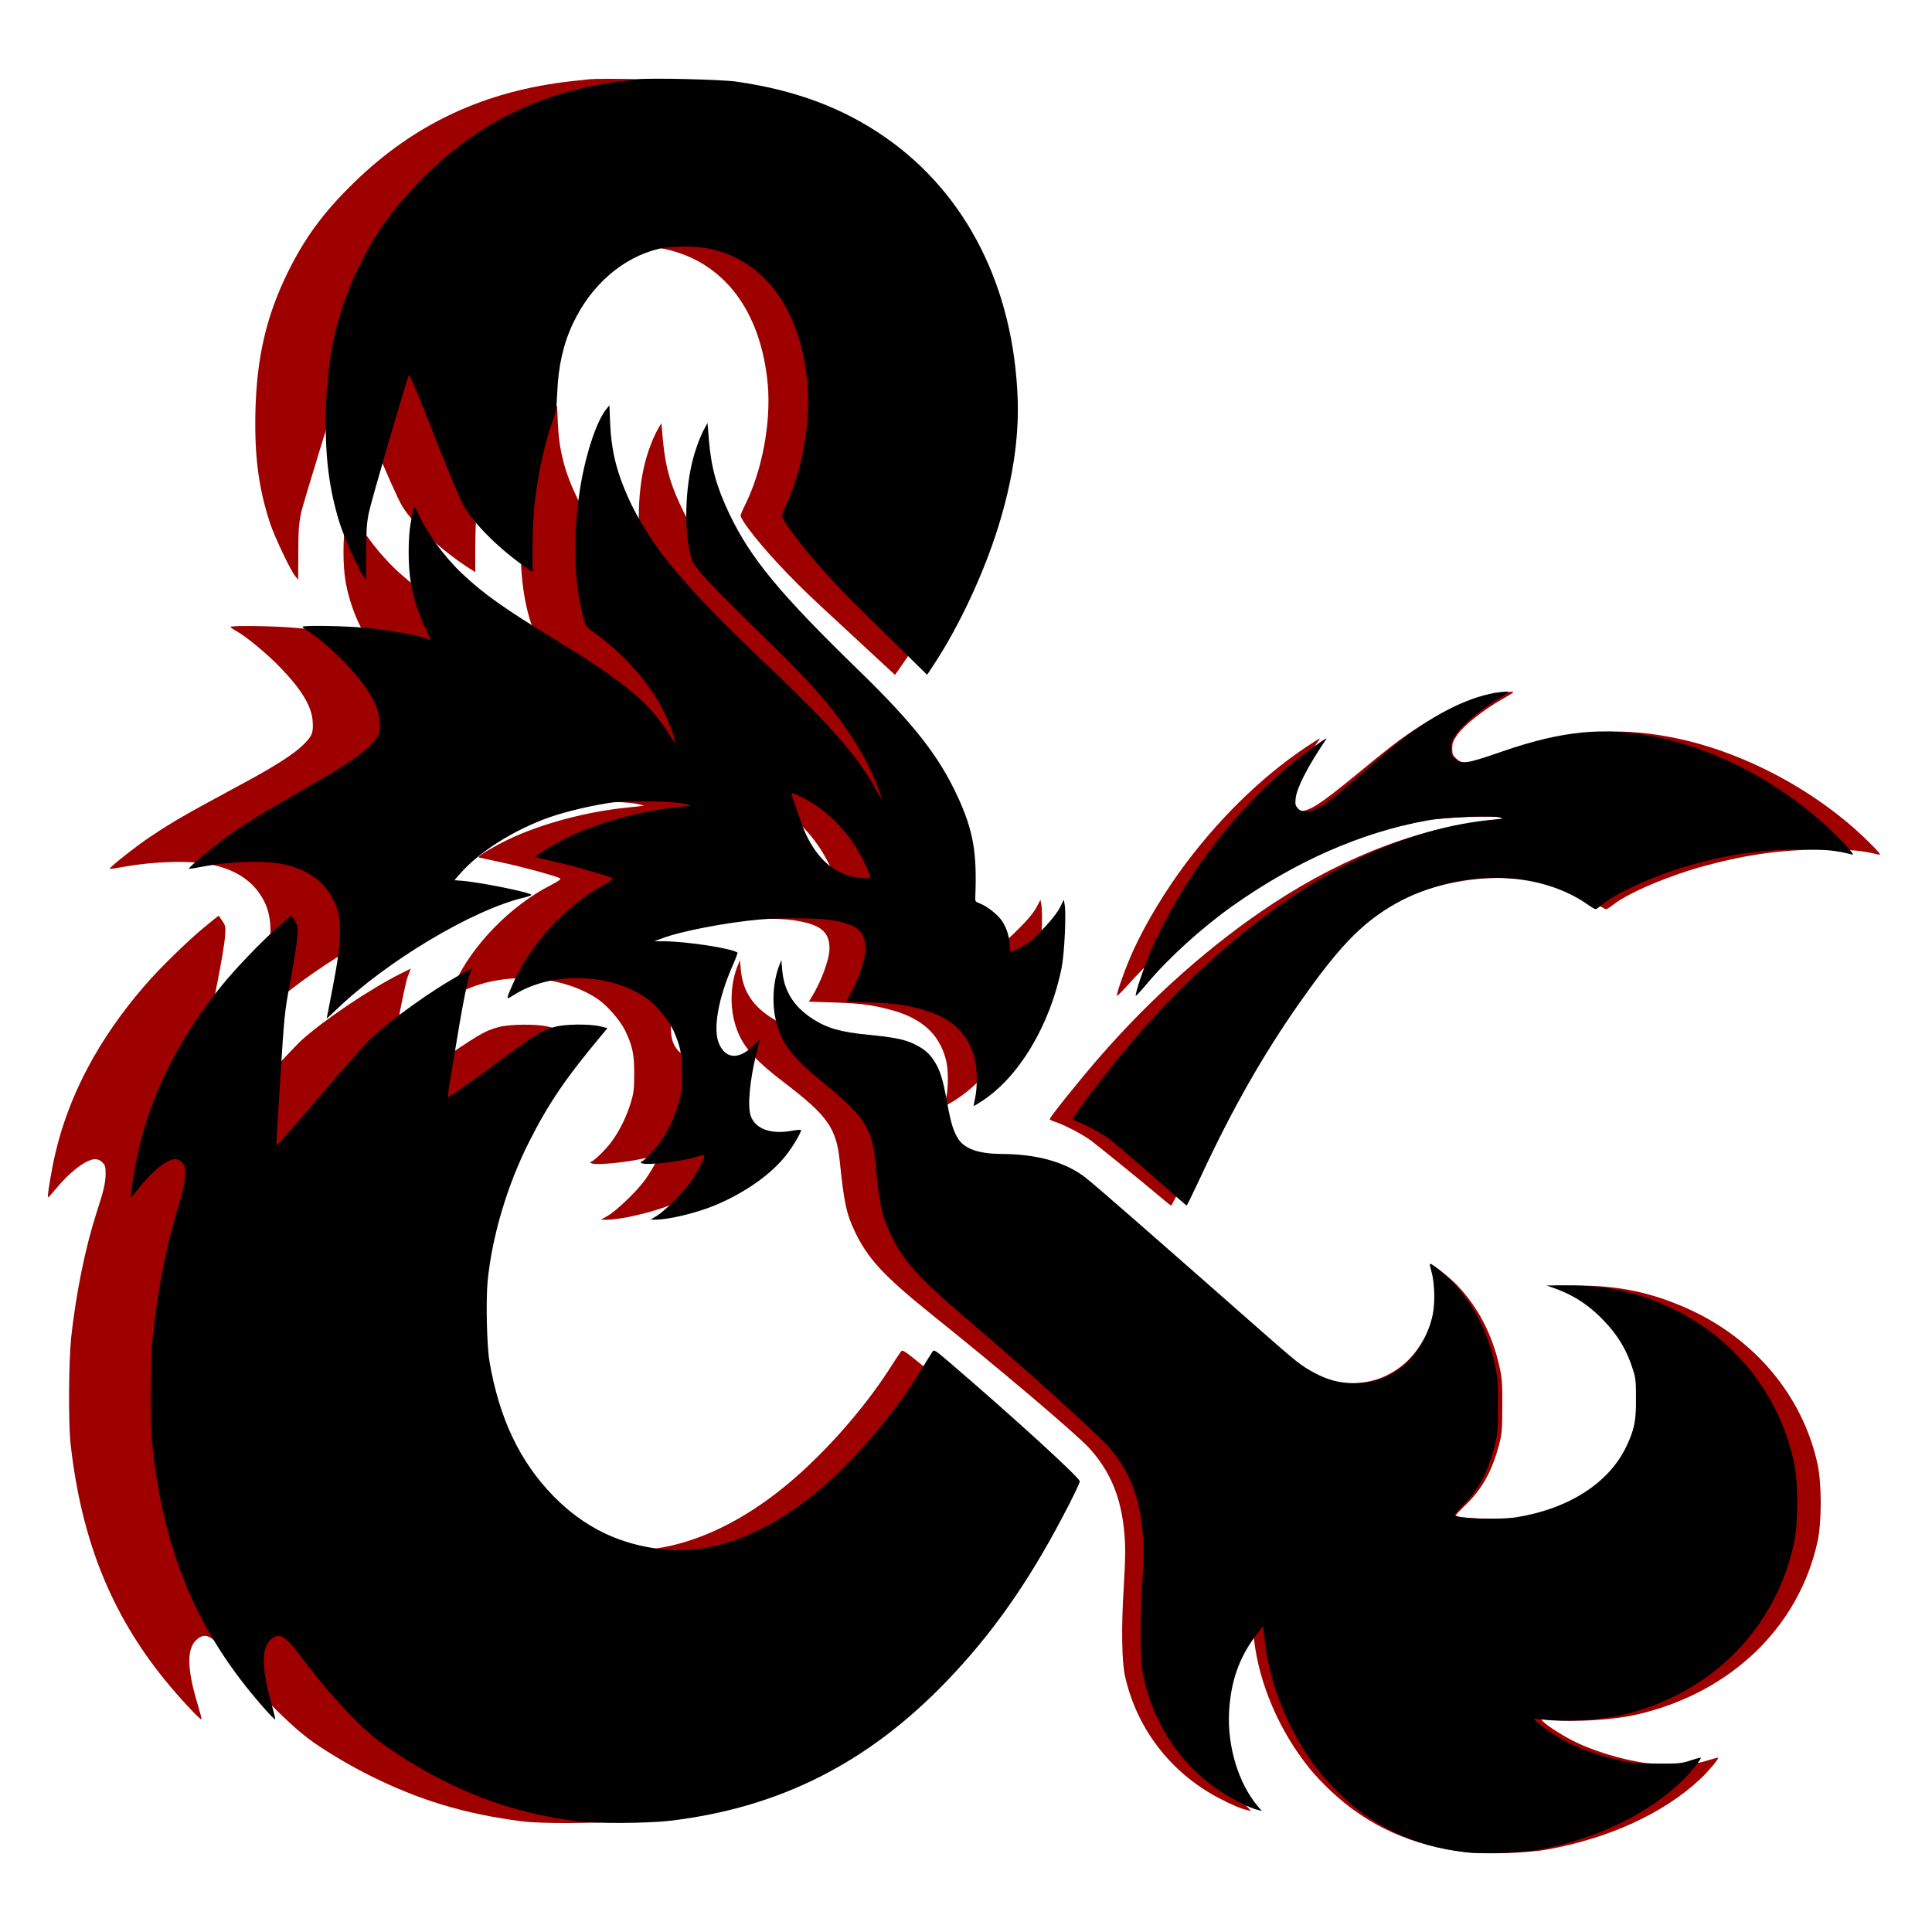 <?xml version="1.0" encoding="UTF-8" standalone="no"?>
<svg
   xmlns:dc="http://purl.org/dc/elements/1.1/"
   xmlns:cc="http://creativecommons.org/ns#"
   xmlns:rdf="http://www.w3.org/1999/02/22-rdf-syntax-ns#"
   xmlns:svg="http://www.w3.org/2000/svg"
   xmlns="http://www.w3.org/2000/svg"
   xmlns:sodipodi="http://sodipodi.sourceforge.net/DTD/sodipodi-0.dtd"
   xmlns:inkscape="http://www.inkscape.org/namespaces/inkscape"
   inkscape:version="1.0 (4035a4fb49, 2020-05-01)"
   sodipodi:docname="dd-logo-red.svg"
   id="svg16"
   preserveAspectRatio="xMidYMid meet"
   viewBox="0 0 1500 1500"
   height="1500pt"
   width="1500pt"
   version="1.0">
  <defs
     id="defs20" />
  <sodipodi:namedview
     inkscape:current-layer="svg16"
     inkscape:window-maximized="0"
     inkscape:window-y="0"
     inkscape:window-x="0"
     inkscape:cy="1000"
     inkscape:cx="1000"
     inkscape:zoom="0.4405"
     showgrid="false"
     id="namedview18"
     inkscape:window-height="1167"
     inkscape:window-width="1787"
     inkscape:pageshadow="2"
     inkscape:pageopacity="0"
     guidetolerance="10"
     gridtolerance="10"
     objecttolerance="10"
     borderopacity="1"
     bordercolor="#666666"
     pagecolor="#ffffff" />
  <g
     style="fill:#9e0000;fill-opacity:1"
     id="g14"
     stroke="none"
     fill="#000000"
     transform="translate(0,1500) scale(0.1,-0.1)">
    <path
       style="fill:#9e0000;fill-opacity:1"
       id="path4"
       d="M4570 14384 c-19 -2 -78 -9 -130 -14 -676 -75 -1223 -330 -1694 -790 -233 -227 -379 -425 -512 -695 -166 -338 -241 -661 -251 -1080 -8 -347 25 -597 113 -865 37 -111 158 -366 196 -413 l23 -28 1 208 c0 171 4 226 21 308 18 86 312 1036 332 1073 5 8 88 -179 205 -460 126 -301 216 -504 249 -558 89 -146 312 -351 540 -495 l27 -17 0 178 c0 202 11 344 41 519 25 153 79 361 123 473 31 79 34 100 40 224 9 206 51 380 131 538 151 299 410 510 710 578 100 22 315 22 425 -1 458 -97 749 -480 801 -1052 26 -297 -44 -671 -177 -937 -19 -37 -34 -75 -34 -83 0 -9 25 -51 56 -93 121 -164 326 -385 559 -601 99 -92 271 -251 382 -354 l202 -187 65 93 c203 292 403 695 522 1054 119 359 172 688 161 993 -32 867 -422 1594 -1092 2032 -349 229 -747 369 -1236 434 -117 16 -702 29 -799 18z" />
    <path
       style="fill:#9e0000;fill-opacity:1"
       id="path6"
       d="M4304 11828 c-84 -91 -179 -362 -224 -638 -59 -362 -48 -724 31 -991 18 -62 22 -68 77 -104 220 -145 416 -342 545 -547 54 -87 118 -231 132 -298 6 -29 -3 -20 -52 55 -153 234 -370 403 -913 715 -445 255 -609 364 -792 526 -148 131 -298 325 -365 470 -31 68 -32 66 -59 -73 -23 -117 -23 -336 0 -463 22 -124 67 -255 122 -359 24 -46 43 -86 41 -88 -3 -2 -17 1 -33 8 -87 33 -355 74 -579 89 -186 12 -445 13 -445 3 0 -5 22 -20 49 -35 74 -41 236 -175 336 -279 170 -176 247 -306 253 -425 5 -85 -5 -109 -74 -177 -65 -65 -202 -154 -406 -266 -93 -50 -243 -132 -335 -182 -214 -116 -310 -174 -453 -270 -113 -76 -315 -237 -308 -244 2 -3 51 4 109 15 246 44 526 51 686 16 197 -42 329 -136 404 -284 68 -136 66 -294 -10 -662 -28 -134 -51 -246 -51 -248 0 -2 35 28 78 67 418 379 1131 779 1555 872 31 7 57 16 57 20 0 19 -446 103 -590 111 l-45 3 45 49 c157 171 446 342 740 440 148 48 377 98 538 117 124 14 478 7 570 -11 35 -7 62 -14 60 -15 -2 -2 -56 -8 -120 -14 -319 -31 -671 -125 -928 -247 -117 -56 -250 -136 -234 -141 5 -1 84 -18 175 -38 157 -33 425 -106 457 -124 11 -6 -9 -21 -75 -55 -314 -162 -608 -465 -748 -771 -56 -120 -56 -121 12 -80 313 186 808 171 1107 -34 74 -51 172 -165 210 -243 57 -120 71 -184 70 -338 0 -117 -4 -147 -27 -223 -32 -104 -83 -209 -143 -293 -45 -64 -147 -164 -167 -164 -7 0 -6 -5 3 -11 32 -21 336 12 458 50 46 14 62 16 62 7 0 -24 -60 -131 -109 -196 -67 -89 -216 -231 -282 -269 l-54 -31 45 0 c107 0 343 54 489 112 246 97 456 236 583 385 55 64 134 190 125 199 -3 3 -37 0 -75 -6 -173 -31 -306 15 -341 119 -26 78 -7 267 47 479 l29 112 -47 -44 c-121 -114 -229 -112 -287 4 -56 110 -12 354 112 617 24 51 41 94 37 97 -60 34 -412 85 -607 87 l-80 0 69 24 c155 55 521 121 801 145 176 15 483 12 596 -5 209 -31 279 -87 279 -220 0 -83 -64 -257 -141 -381 l-19 -31 188 -6 c207 -7 289 -17 431 -53 251 -63 392 -187 445 -391 20 -75 20 -218 2 -298 -8 -33 -13 -61 -12 -62 1 -2 29 13 61 33 310 186 569 592 665 1039 23 107 39 418 25 491 l-7 38 -31 -59 c-21 -39 -68 -97 -137 -165 -85 -86 -120 -113 -181 -143 -41 -20 -81 -37 -87 -37 -8 0 -12 18 -12 48 0 66 -24 138 -63 192 -38 51 -124 114 -183 135 -37 13 -39 16 -37 52 15 343 -17 515 -146 778 -156 316 -361 562 -811 974 -658 601 -897 873 -1073 1218 -107 212 -150 357 -170 573 l-12 135 -26 -45 c-36 -62 -76 -166 -100 -258 -67 -258 -65 -610 3 -772 24 -56 179 -211 523 -525 324 -296 503 -472 631 -626 161 -192 292 -398 363 -569 56 -137 58 -155 8 -69 -169 291 -370 504 -1037 1099 -326 290 -607 576 -767 780 -87 112 -193 280 -248 395 -101 209 -144 375 -154 588 l-6 139 -21 -24z m1640 -3033 c169 -86 311 -214 421 -379 49 -74 115 -204 115 -227 0 -13 -78 -11 -142 2 -170 37 -296 144 -392 335 -27 54 -116 292 -116 310 0 12 36 -1 114 -41z" />
    <path
       style="fill:#9e0000;fill-opacity:1"
       id="path8"
       d="M11639 9620 c-249 -42 -535 -183 -829 -408 -47 -36 -172 -137 -278 -225 -293 -240 -365 -286 -453 -287 -36 0 -51 5 -69 25 -20 21 -22 31 -17 76 10 83 98 244 244 448 17 24 16 23 -27 -4 -358 -225 -707 -555 -1001 -945 -162 -216 -313 -466 -411 -681 -57 -125 -132 -333 -126 -351 2 -4 45 40 97 98 173 195 449 430 702 599 524 348 1059 569 1609 665 139 25 523 39 595 23 38 -9 36 -10 -45 -17 -575 -50 -1170 -272 -1750 -653 -470 -310 -931 -717 -1337 -1183 -153 -175 -393 -474 -393 -489 0 -4 18 -13 39 -20 64 -19 214 -97 281 -146 61 -46 454 -365 561 -457 31 -26 59 -48 62 -48 3 0 57 105 121 233 254 514 513 942 813 1343 294 393 472 575 698 714 516 318 1227 339 1673 51 34 -23 67 -41 72 -41 5 0 33 18 62 41 120 92 439 226 713 299 324 87 597 124 910 124 220 0 294 -6 435 -40 18 -4 -5 24 -85 103 -408 402 -994 710 -1544 812 -419 79 -766 47 -1261 -114 -297 -97 -340 -103 -392 -56 -29 26 -33 36 -33 79 0 43 6 59 41 109 51 72 195 187 341 271 105 60 107 62 68 61 -22 -1 -61 -5 -86 -9z" />
    <path
       style="fill:#9e0000;fill-opacity:1"
       id="path10"
       d="M1585 7800 c-134 -111 -348 -320 -464 -455 -351 -406 -582 -839 -689 -1290 -30 -125 -67 -344 -59 -351 2 -2 27 25 56 60 109 135 241 236 309 236 22 0 41 -8 57 -25 21 -20 25 -34 25 -86 0 -69 -14 -132 -71 -306 -87 -270 -159 -626 -196 -963 -20 -192 -23 -661 -5 -830 82 -738 312 -1316 732 -1833 107 -132 276 -314 284 -306 3 2 -11 56 -30 119 -82 269 -85 429 -10 497 70 64 119 39 253 -129 206 -260 435 -496 614 -634 100 -77 300 -198 458 -278 397 -201 754 -309 1206 -367 148 -19 584 -17 772 4 904 101 1636 449 2287 1087 370 362 665 756 954 1272 79 140 142 263 142 276 0 28 -561 509 -1074 922 -122 98 -130 103 -143 84 -8 -10 -54 -80 -102 -155 -188 -287 -463 -601 -726 -829 -459 -399 -950 -594 -1389 -551 -362 35 -659 170 -914 415 -277 267 -446 600 -527 1041 -23 119 -31 477 -16 627 36 347 162 746 341 1079 162 302 304 498 604 835 l45 51 -62 14 c-88 20 -295 17 -375 -5 -111 -30 -160 -59 -522 -310 -230 -159 -356 -241 -358 -232 -2 8 6 65 17 128 11 62 45 254 76 427 32 176 67 341 80 377 l24 64 -82 -41 c-241 -122 -598 -362 -772 -521 -32 -29 -216 -225 -408 -436 -192 -211 -351 -381 -353 -379 -2 2 12 235 32 518 35 511 35 516 85 769 28 140 53 292 56 337 6 78 4 85 -21 123 -14 22 -28 40 -29 40 -2 0 -52 -41 -112 -90z" />
    <path
       style="fill:#9e0000;fill-opacity:1"
       id="path12"
       d="M5727 7501 c-51 -123 -61 -292 -27 -425 45 -178 133 -286 395 -486 331 -253 399 -350 425 -607 33 -319 51 -406 115 -540 101 -215 227 -350 605 -654 516 -413 1111 -918 1213 -1028 167 -181 254 -390 277 -671 9 -106 8 -183 -5 -408 -20 -313 -16 -584 10 -697 91 -407 355 -749 726 -944 96 -51 171 -83 223 -95 l29 -7 -34 38 c-157 174 -251 462 -236 728 13 240 85 431 227 603 l55 67 12 -110 c40 -342 198 -708 431 -996 34 -43 106 -119 160 -170 289 -275 642 -434 1063 -480 152 -17 465 -6 614 20 485 86 915 284 1197 550 59 55 138 149 138 163 0 3 -37 -6 -82 -20 -76 -24 -98 -26 -278 -26 -174 0 -208 3 -321 27 -141 30 -295 80 -415 136 -92 43 -229 129 -262 164 l-22 23 68 -7 c196 -22 497 -4 688 41 723 169 1252 679 1396 1345 32 148 32 445 0 595 -115 531 -489 978 -1012 1211 -282 126 -539 179 -860 178 l-175 0 80 -27 c167 -58 302 -147 432 -286 90 -96 153 -200 196 -324 29 -82 31 -96 31 -242 1 -173 -13 -239 -79 -370 -143 -284 -475 -485 -910 -551 -140 -21 -486 -11 -512 15 -3 2 30 37 71 77 131 124 208 262 264 468 23 88 25 114 26 301 1 180 -2 218 -22 309 -57 253 -166 462 -331 635 -62 64 -199 171 -208 162 -3 -2 3 -28 12 -58 25 -82 31 -238 11 -333 -31 -151 -126 -308 -242 -399 -119 -93 -245 -136 -405 -136 -119 0 -220 24 -332 81 -111 56 -136 74 -491 368 -876 725 -1319 1089 -1396 1145 -166 123 -403 185 -701 186 -178 1 -295 38 -348 110 -43 60 -66 128 -96 285 -35 183 -57 251 -105 323 -43 64 -84 97 -172 137 -75 34 -165 51 -372 70 -230 21 -341 50 -461 123 -158 95 -239 218 -253 382 l-7 75 -18 -44z" />
  </g>
  <g
     transform="matrix(0.094,0,0,-0.1,66.606,1499.916)"
     fill="#000000"
     stroke="none"
     id="g14-6">
    <path
       d="m 4570,14384 c -19,-2 -78,-9 -130,-14 -676,-75 -1223,-330 -1694,-790 -233,-227 -379,-425 -512,-695 -166,-338 -241,-661 -251,-1080 -8,-347 25,-597 113,-865 37,-111 158,-366 196,-413 l 23,-28 1,208 c 0,171 4,226 21,308 18,86 312,1036 332,1073 5,8 88,-179 205,-460 126,-301 216,-504 249,-558 89,-146 312,-351 540,-495 l 27,-17 v 178 c 0,202 11,344 41,519 25,153 79,361 123,473 31,79 34,100 40,224 9,206 51,380 131,538 151,299 410,510 710,578 100,22 315,22 425,-1 458,-97 749,-480 801,-1052 26,-297 -44,-671 -177,-937 -19,-37 -34,-75 -34,-83 0,-9 25,-51 56,-93 121,-164 326,-385 559,-601 99,-92 271,-251 382,-354 l 202,-187 65,93 c 203,292 403,695 522,1054 119,359 172,688 161,993 -32,867 -422,1594 -1092,2032 -349,229 -747,369 -1236,434 -117,16 -702,29 -799,18 z"
       id="path4-6" />
    <path
       d="m 4304,11828 c -84,-91 -179,-362 -224,-638 -59,-362 -48,-724 31,-991 18,-62 22,-68 77,-104 220,-145 416,-342 545,-547 54,-87 118,-231 132,-298 6,-29 -3,-20 -52,55 -153,234 -370,403 -913,715 -445,255 -609,364 -792,526 -148,131 -298,325 -365,470 -31,68 -32,66 -59,-73 -23,-117 -23,-336 0,-463 22,-124 67,-255 122,-359 24,-46 43,-86 41,-88 -3,-2 -17,1 -33,8 -87,33 -355,74 -579,89 -186,12 -445,13 -445,3 0,-5 22,-20 49,-35 74,-41 236,-175 336,-279 170,-176 247,-306 253,-425 5,-85 -5,-109 -74,-177 -65,-65 -202,-154 -406,-266 -93,-50 -243,-132 -335,-182 -214,-116 -310,-174 -453,-270 -113,-76 -315,-237 -308,-244 2,-3 51,4 109,15 246,44 526,51 686,16 197,-42 329,-136 404,-284 68,-136 66,-294 -10,-662 -28,-134 -51,-246 -51,-248 0,-2 35,28 78,67 418,379 1131,779 1555,872 31,7 57,16 57,20 0,19 -446,103 -590,111 l -45,3 45,49 c 157,171 446,342 740,440 148,48 377,98 538,117 124,14 478,7 570,-11 35,-7 62,-14 60,-15 -2,-2 -56,-8 -120,-14 -319,-31 -671,-125 -928,-247 -117,-56 -250,-136 -234,-141 5,-1 84,-18 175,-38 157,-33 425,-106 457,-124 11,-6 -9,-21 -75,-55 -314,-162 -608,-465 -748,-771 -56,-120 -56,-121 12,-80 313,186 808,171 1107,-34 74,-51 172,-165 210,-243 57,-120 71,-184 70,-338 0,-117 -4,-147 -27,-223 -32,-104 -83,-209 -143,-293 -45,-64 -147,-164 -167,-164 -7,0 -6,-5 3,-11 32,-21 336,12 458,50 46,14 62,16 62,7 0,-24 -60,-131 -109,-196 -67,-89 -216,-231 -282,-269 l -54,-31 h 45 c 107,0 343,54 489,112 246,97 456,236 583,385 55,64 134,190 125,199 -3,3 -37,0 -75,-6 -173,-31 -306,15 -341,119 -26,78 -7,267 47,479 l 29,112 -47,-44 c -121,-114 -229,-112 -287,4 -56,110 -12,354 112,617 24,51 41,94 37,97 -60,34 -412,85 -607,87 h -80 l 69,24 c 155,55 521,121 801,145 176,15 483,12 596,-5 209,-31 279,-87 279,-220 0,-83 -64,-257 -141,-381 l -19,-31 188,-6 c 207,-7 289,-17 431,-53 251,-63 392,-187 445,-391 20,-75 20,-218 2,-298 -8,-33 -13,-61 -12,-62 1,-2 29,13 61,33 310,186 569,592 665,1039 23,107 39,418 25,491 l -7,38 -31,-59 c -21,-39 -68,-97 -137,-165 -85,-86 -120,-113 -181,-143 -41,-20 -81,-37 -87,-37 -8,0 -12,18 -12,48 0,66 -24,138 -63,192 -38,51 -124,114 -183,135 -37,13 -39,16 -37,52 15,343 -17,515 -146,778 -156,316 -361,562 -811,974 -658,601 -897,873 -1073,1218 -107,212 -150,357 -170,573 l -12,135 -26,-45 c -36,-62 -76,-166 -100,-258 -67,-258 -65,-610 3,-772 24,-56 179,-211 523,-525 324,-296 503,-472 631,-626 161,-192 292,-398 363,-569 56,-137 58,-155 8,-69 -169,291 -370,504 -1037,1099 -326,290 -607,576 -767,780 -87,112 -193,280 -248,395 -101,209 -144,375 -154,588 l -6,139 z M 5944,8795 c 169,-86 311,-214 421,-379 49,-74 115,-204 115,-227 0,-13 -78,-11 -142,2 -170,37 -296,144 -392,335 -27,54 -116,292 -116,310 0,12 36,-1 114,-41 z"
       id="path6-1" />
    <path
       d="m 11639,9620 c -249,-42 -535,-183 -829,-408 -47,-36 -172,-137 -278,-225 -293,-240 -365,-286 -453,-287 -36,0 -51,5 -69,25 -20,21 -22,31 -17,76 10,83 98,244 244,448 17,24 16,23 -27,-4 -358,-225 -707,-555 -1001,-945 -162,-216 -313,-466 -411,-681 -57,-125 -132,-333 -126,-351 2,-4 45,40 97,98 173,195 449,430 702,599 524,348 1059,569 1609,665 139,25 523,39 595,23 38,-9 36,-10 -45,-17 -575,-50 -1170,-272 -1750,-653 -470,-310 -931,-717 -1337,-1183 -153,-175 -393,-474 -393,-489 0,-4 18,-13 39,-20 64,-19 214,-97 281,-146 61,-46 454,-365 561,-457 31,-26 59,-48 62,-48 3,0 57,105 121,233 254,514 513,942 813,1343 294,393 472,575 698,714 516,318 1227,339 1673,51 34,-23 67,-41 72,-41 5,0 33,18 62,41 120,92 439,226 713,299 324,87 597,124 910,124 220,0 294,-6 435,-40 18,-4 -5,24 -85,103 -408,402 -994,710 -1544,812 -419,79 -766,47 -1261,-114 -297,-97 -340,-103 -392,-56 -29,26 -33,36 -33,79 0,43 6,59 41,109 51,72 195,187 341,271 105,60 107,62 68,61 -22,-1 -61,-5 -86,-9 z"
       id="path8-3" />
    <path
       d="M 1585,7800 C 1451,7689 1237,7480 1121,7345 770,6939 539,6506 432,6055 c -30,-125 -67,-344 -59,-351 2,-2 27,25 56,60 109,135 241,236 309,236 22,0 41,-8 57,-25 21,-20 25,-34 25,-86 0,-69 -14,-132 -71,-306 -87,-270 -159,-626 -196,-963 -20,-192 -23,-661 -5,-830 82,-738 312,-1316 732,-1833 107,-132 276,-314 284,-306 3,2 -11,56 -30,119 -82,269 -85,429 -10,497 70,64 119,39 253,-129 206,-260 435,-496 614,-634 100,-77 300,-198 458,-278 397,-201 754,-309 1206,-367 148,-19 584,-17 772,4 904,101 1636,449 2287,1087 370,362 665,756 954,1272 79,140 142,263 142,276 0,28 -561,509 -1074,922 -122,98 -130,103 -143,84 -8,-10 -54,-80 -102,-155 -188,-287 -463,-601 -726,-829 -459,-399 -950,-594 -1389,-551 -362,35 -659,170 -914,415 -277,267 -446,600 -527,1041 -23,119 -31,477 -16,627 36,347 162,746 341,1079 162,302 304,498 604,835 l 45,51 -62,14 c -88,20 -295,17 -375,-5 -111,-30 -160,-59 -522,-310 -230,-159 -356,-241 -358,-232 -2,8 6,65 17,128 11,62 45,254 76,427 32,176 67,341 80,377 l 24,64 -82,-41 c -241,-122 -598,-362 -772,-521 -32,-29 -216,-225 -408,-436 -192,-211 -351,-381 -353,-379 -2,2 12,235 32,518 35,511 35,516 85,769 28,140 53,292 56,337 6,78 4,85 -21,123 -14,22 -28,40 -29,40 -2,0 -52,-41 -112,-90 z"
       id="path10-6" />
    <path
       d="m 5727,7501 c -51,-123 -61,-292 -27,-425 45,-178 133,-286 395,-486 331,-253 399,-350 425,-607 33,-319 51,-406 115,-540 101,-215 227,-350 605,-654 516,-413 1111,-918 1213,-1028 167,-181 254,-390 277,-671 9,-106 8,-183 -5,-408 -20,-313 -16,-584 10,-697 91,-407 355,-749 726,-944 96,-51 171,-83 223,-95 l 29,-7 -34,38 c -157,174 -251,462 -236,728 13,240 85,431 227,603 l 55,67 12,-110 c 40,-342 198,-708 431,-996 34,-43 106,-119 160,-170 289,-275 642,-434 1063,-480 152,-17 465,-6 614,20 485,86 915,284 1197,550 59,55 138,149 138,163 0,3 -37,-6 -82,-20 -76,-24 -98,-26 -278,-26 -174,0 -208,3 -321,27 -141,30 -295,80 -415,136 -92,43 -229,129 -262,164 l -22,23 68,-7 c 196,-22 497,-4 688,41 723,169 1252,679 1396,1345 32,148 32,445 0,595 -115,531 -489,978 -1012,1211 -282,126 -539,179 -860,178 h -175 l 80,-27 c 167,-58 302,-147 432,-286 90,-96 153,-200 196,-324 29,-82 31,-96 31,-242 1,-173 -13,-239 -79,-370 -143,-284 -475,-485 -910,-551 -140,-21 -486,-11 -512,15 -3,2 30,37 71,77 131,124 208,262 264,468 23,88 25,114 26,301 1,180 -2,218 -22,309 -57,253 -166,462 -331,635 -62,64 -199,171 -208,162 -3,-2 3,-28 12,-58 25,-82 31,-238 11,-333 -31,-151 -126,-308 -242,-399 -119,-93 -245,-136 -405,-136 -119,0 -220,24 -332,81 -111,56 -136,74 -491,368 -876,725 -1319,1089 -1396,1145 -166,123 -403,185 -701,186 -178,1 -295,38 -348,110 -43,60 -66,128 -96,285 -35,183 -57,251 -105,323 -43,64 -84,97 -172,137 -75,34 -165,51 -372,70 -230,21 -341,50 -461,123 -158,95 -239,218 -253,382 l -7,75 z"
       id="path12-4" />
  </g>
</svg>
